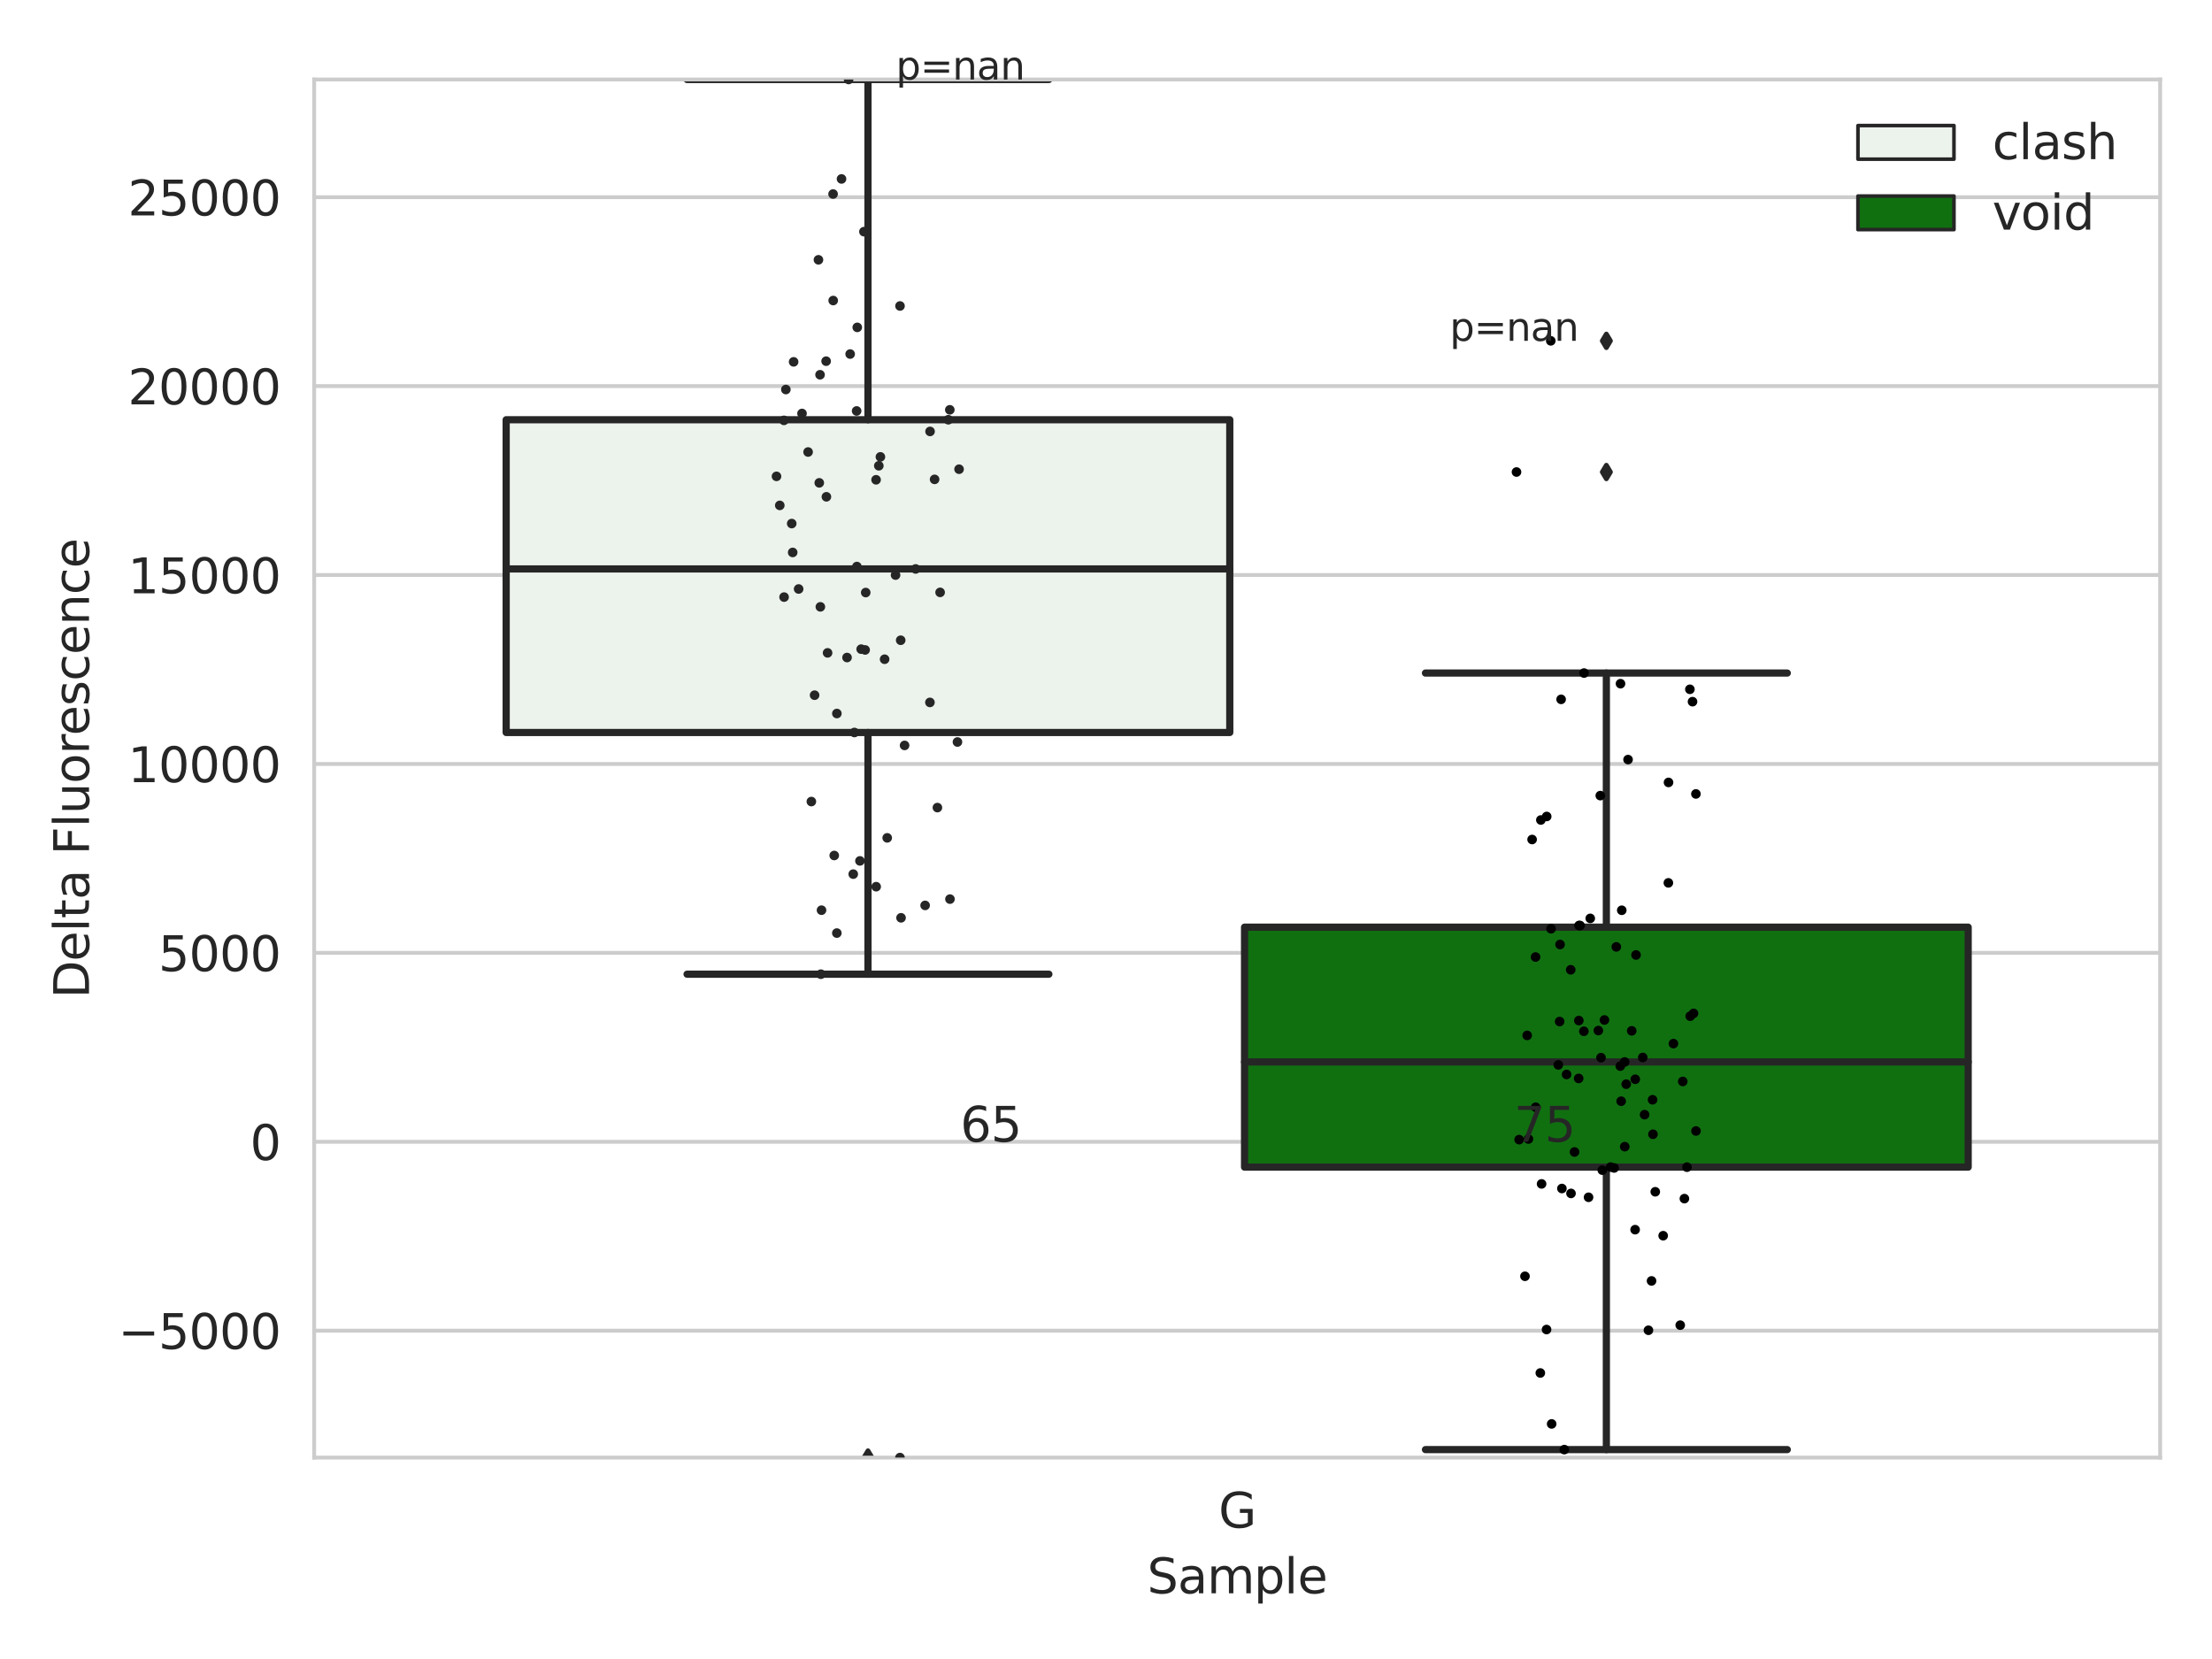 <?xml version="1.0" encoding="utf-8" standalone="no"?>
<!DOCTYPE svg PUBLIC "-//W3C//DTD SVG 1.1//EN"
  "http://www.w3.org/Graphics/SVG/1.1/DTD/svg11.dtd">
<svg xmlns:xlink="http://www.w3.org/1999/xlink" width="460.8pt" height="345.6pt" viewBox="0 0 460.8 345.6" xmlns="http://www.w3.org/2000/svg" version="1.1">
 <defs>
  <style type="text/css">*{stroke-linejoin: round; stroke-linecap: butt}</style>
 </defs>
 <g id="figure_1">
  <g id="patch_1">
   <path d="M 0 345.6 
L 460.8 345.6 
L 460.8 0 
L 0 0 
z
" style="fill: #ffffff"/>
  </g>
  <g id="axes_1">
   <g id="patch_2">
    <path d="M 65.45 303.64 
L 450 303.64 
L 450 16.56 
L 65.45 16.56 
z
" style="fill: #ffffff"/>
   </g>
   <g id="matplotlib.axis_1">
    <g id="xtick_1">
     <g id="text_1">
      <!-- G -->
      <g style="fill: #262626" transform="translate(253.851 318.238)scale(0.1 -0.1)">
       <defs>
        <path id="DejaVuSans-47" d="M 3809 666 
L 3809 1919 
L 2778 1919 
L 2778 2438 
L 4434 2438 
L 4434 434 
Q 4069 175 3628 42 
Q 3188 -91 2688 -91 
Q 1594 -91 976 548 
Q 359 1188 359 2328 
Q 359 3472 976 4111 
Q 1594 4750 2688 4750 
Q 3144 4750 3555 4637 
Q 3966 4525 4313 4306 
L 4313 3634 
Q 3963 3931 3569 4081 
Q 3175 4231 2741 4231 
Q 1884 4231 1454 3753 
Q 1025 3275 1025 2328 
Q 1025 1384 1454 906 
Q 1884 428 2741 428 
Q 3075 428 3337 486 
Q 3600 544 3809 666 
z
" transform="scale(0.016)"/>
       </defs>
       <use xlink:href="#DejaVuSans-47"/>
      </g>
     </g>
    </g>
    <g id="text_2">
     <!-- Sample -->
     <g style="fill: #262626" transform="translate(238.977 331.917)scale(0.1 -0.1)">
      <defs>
       <path id="DejaVuSans-53" d="M 3425 4513 
L 3425 3897 
Q 3066 4069 2747 4153 
Q 2428 4238 2131 4238 
Q 1616 4238 1336 4038 
Q 1056 3838 1056 3469 
Q 1056 3159 1242 3001 
Q 1428 2844 1947 2747 
L 2328 2669 
Q 3034 2534 3370 2195 
Q 3706 1856 3706 1288 
Q 3706 609 3251 259 
Q 2797 -91 1919 -91 
Q 1588 -91 1214 -16 
Q 841 59 441 206 
L 441 856 
Q 825 641 1194 531 
Q 1563 422 1919 422 
Q 2459 422 2753 634 
Q 3047 847 3047 1241 
Q 3047 1584 2836 1778 
Q 2625 1972 2144 2069 
L 1759 2144 
Q 1053 2284 737 2584 
Q 422 2884 422 3419 
Q 422 4038 858 4394 
Q 1294 4750 2059 4750 
Q 2388 4750 2728 4690 
Q 3069 4631 3425 4513 
z
" transform="scale(0.016)"/>
       <path id="DejaVuSans-61" d="M 2194 1759 
Q 1497 1759 1228 1600 
Q 959 1441 959 1056 
Q 959 750 1161 570 
Q 1363 391 1709 391 
Q 2188 391 2477 730 
Q 2766 1069 2766 1631 
L 2766 1759 
L 2194 1759 
z
M 3341 1997 
L 3341 0 
L 2766 0 
L 2766 531 
Q 2569 213 2275 61 
Q 1981 -91 1556 -91 
Q 1019 -91 701 211 
Q 384 513 384 1019 
Q 384 1609 779 1909 
Q 1175 2209 1959 2209 
L 2766 2209 
L 2766 2266 
Q 2766 2663 2505 2880 
Q 2244 3097 1772 3097 
Q 1472 3097 1187 3025 
Q 903 2953 641 2809 
L 641 3341 
Q 956 3463 1253 3523 
Q 1550 3584 1831 3584 
Q 2591 3584 2966 3190 
Q 3341 2797 3341 1997 
z
" transform="scale(0.016)"/>
       <path id="DejaVuSans-6d" d="M 3328 2828 
Q 3544 3216 3844 3400 
Q 4144 3584 4550 3584 
Q 5097 3584 5394 3201 
Q 5691 2819 5691 2113 
L 5691 0 
L 5113 0 
L 5113 2094 
Q 5113 2597 4934 2840 
Q 4756 3084 4391 3084 
Q 3944 3084 3684 2787 
Q 3425 2491 3425 1978 
L 3425 0 
L 2847 0 
L 2847 2094 
Q 2847 2600 2669 2842 
Q 2491 3084 2119 3084 
Q 1678 3084 1418 2786 
Q 1159 2488 1159 1978 
L 1159 0 
L 581 0 
L 581 3500 
L 1159 3500 
L 1159 2956 
Q 1356 3278 1631 3431 
Q 1906 3584 2284 3584 
Q 2666 3584 2933 3390 
Q 3200 3197 3328 2828 
z
" transform="scale(0.016)"/>
       <path id="DejaVuSans-70" d="M 1159 525 
L 1159 -1331 
L 581 -1331 
L 581 3500 
L 1159 3500 
L 1159 2969 
Q 1341 3281 1617 3432 
Q 1894 3584 2278 3584 
Q 2916 3584 3314 3078 
Q 3713 2572 3713 1747 
Q 3713 922 3314 415 
Q 2916 -91 2278 -91 
Q 1894 -91 1617 61 
Q 1341 213 1159 525 
z
M 3116 1747 
Q 3116 2381 2855 2742 
Q 2594 3103 2138 3103 
Q 1681 3103 1420 2742 
Q 1159 2381 1159 1747 
Q 1159 1113 1420 752 
Q 1681 391 2138 391 
Q 2594 391 2855 752 
Q 3116 1113 3116 1747 
z
" transform="scale(0.016)"/>
       <path id="DejaVuSans-6c" d="M 603 4863 
L 1178 4863 
L 1178 0 
L 603 0 
L 603 4863 
z
" transform="scale(0.016)"/>
       <path id="DejaVuSans-65" d="M 3597 1894 
L 3597 1613 
L 953 1613 
Q 991 1019 1311 708 
Q 1631 397 2203 397 
Q 2534 397 2845 478 
Q 3156 559 3463 722 
L 3463 178 
Q 3153 47 2828 -22 
Q 2503 -91 2169 -91 
Q 1331 -91 842 396 
Q 353 884 353 1716 
Q 353 2575 817 3079 
Q 1281 3584 2069 3584 
Q 2775 3584 3186 3129 
Q 3597 2675 3597 1894 
z
M 3022 2063 
Q 3016 2534 2758 2815 
Q 2500 3097 2075 3097 
Q 1594 3097 1305 2825 
Q 1016 2553 972 2059 
L 3022 2063 
z
" transform="scale(0.016)"/>
      </defs>
      <use xlink:href="#DejaVuSans-53"/>
      <use xlink:href="#DejaVuSans-61" x="63.477"/>
      <use xlink:href="#DejaVuSans-6d" x="124.756"/>
      <use xlink:href="#DejaVuSans-70" x="222.168"/>
      <use xlink:href="#DejaVuSans-6c" x="285.645"/>
      <use xlink:href="#DejaVuSans-65" x="313.428"/>
     </g>
    </g>
   </g>
   <g id="matplotlib.axis_2">
    <g id="ytick_1">
     <g id="line2d_1">
      <path d="M 65.45 277.205 
L 450 277.205 
" clip-path="url(#pe66b27667b)" style="fill: none; stroke: #cccccc; stroke-width: 0.8; stroke-linecap: round"/>
     </g>
     <g id="text_3">
      <!-- −5000 -->
      <g style="fill: #262626" transform="translate(24.62 281.004)scale(0.1 -0.1)">
       <defs>
        <path id="DejaVuSans-2212" d="M 678 2272 
L 4684 2272 
L 4684 1741 
L 678 1741 
L 678 2272 
z
" transform="scale(0.016)"/>
        <path id="DejaVuSans-35" d="M 691 4666 
L 3169 4666 
L 3169 4134 
L 1269 4134 
L 1269 2991 
Q 1406 3038 1543 3061 
Q 1681 3084 1819 3084 
Q 2600 3084 3056 2656 
Q 3513 2228 3513 1497 
Q 3513 744 3044 326 
Q 2575 -91 1722 -91 
Q 1428 -91 1123 -41 
Q 819 9 494 109 
L 494 744 
Q 775 591 1075 516 
Q 1375 441 1709 441 
Q 2250 441 2565 725 
Q 2881 1009 2881 1497 
Q 2881 1984 2565 2268 
Q 2250 2553 1709 2553 
Q 1456 2553 1204 2497 
Q 953 2441 691 2322 
L 691 4666 
z
" transform="scale(0.016)"/>
        <path id="DejaVuSans-30" d="M 2034 4250 
Q 1547 4250 1301 3770 
Q 1056 3291 1056 2328 
Q 1056 1369 1301 889 
Q 1547 409 2034 409 
Q 2525 409 2770 889 
Q 3016 1369 3016 2328 
Q 3016 3291 2770 3770 
Q 2525 4250 2034 4250 
z
M 2034 4750 
Q 2819 4750 3233 4129 
Q 3647 3509 3647 2328 
Q 3647 1150 3233 529 
Q 2819 -91 2034 -91 
Q 1250 -91 836 529 
Q 422 1150 422 2328 
Q 422 3509 836 4129 
Q 1250 4750 2034 4750 
z
" transform="scale(0.016)"/>
       </defs>
       <use xlink:href="#DejaVuSans-2212"/>
       <use xlink:href="#DejaVuSans-35" x="83.789"/>
       <use xlink:href="#DejaVuSans-30" x="147.412"/>
       <use xlink:href="#DejaVuSans-30" x="211.035"/>
       <use xlink:href="#DejaVuSans-30" x="274.658"/>
      </g>
     </g>
    </g>
    <g id="ytick_2">
     <g id="line2d_2">
      <path d="M 65.45 237.851 
L 450 237.851 
" clip-path="url(#pe66b27667b)" style="fill: none; stroke: #cccccc; stroke-width: 0.8; stroke-linecap: round"/>
     </g>
     <g id="text_4">
      <!-- 0 -->
      <g style="fill: #262626" transform="translate(52.087 241.65)scale(0.1 -0.1)">
       <use xlink:href="#DejaVuSans-30"/>
      </g>
     </g>
    </g>
    <g id="ytick_3">
     <g id="line2d_3">
      <path d="M 65.45 198.497 
L 450 198.497 
" clip-path="url(#pe66b27667b)" style="fill: none; stroke: #cccccc; stroke-width: 0.8; stroke-linecap: round"/>
     </g>
     <g id="text_5">
      <!-- 5000 -->
      <g style="fill: #262626" transform="translate(33 202.296)scale(0.1 -0.1)">
       <use xlink:href="#DejaVuSans-35"/>
       <use xlink:href="#DejaVuSans-30" x="63.623"/>
       <use xlink:href="#DejaVuSans-30" x="127.246"/>
       <use xlink:href="#DejaVuSans-30" x="190.869"/>
      </g>
     </g>
    </g>
    <g id="ytick_4">
     <g id="line2d_4">
      <path d="M 65.45 159.143 
L 450 159.143 
" clip-path="url(#pe66b27667b)" style="fill: none; stroke: #cccccc; stroke-width: 0.8; stroke-linecap: round"/>
     </g>
     <g id="text_6">
      <!-- 10000 -->
      <g style="fill: #262626" transform="translate(26.637 162.943)scale(0.1 -0.1)">
       <defs>
        <path id="DejaVuSans-31" d="M 794 531 
L 1825 531 
L 1825 4091 
L 703 3866 
L 703 4441 
L 1819 4666 
L 2450 4666 
L 2450 531 
L 3481 531 
L 3481 0 
L 794 0 
L 794 531 
z
" transform="scale(0.016)"/>
       </defs>
       <use xlink:href="#DejaVuSans-31"/>
       <use xlink:href="#DejaVuSans-30" x="63.623"/>
       <use xlink:href="#DejaVuSans-30" x="127.246"/>
       <use xlink:href="#DejaVuSans-30" x="190.869"/>
       <use xlink:href="#DejaVuSans-30" x="254.492"/>
      </g>
     </g>
    </g>
    <g id="ytick_5">
     <g id="line2d_5">
      <path d="M 65.45 119.79 
L 450 119.79 
" clip-path="url(#pe66b27667b)" style="fill: none; stroke: #cccccc; stroke-width: 0.8; stroke-linecap: round"/>
     </g>
     <g id="text_7">
      <!-- 15000 -->
      <g style="fill: #262626" transform="translate(26.637 123.589)scale(0.1 -0.1)">
       <use xlink:href="#DejaVuSans-31"/>
       <use xlink:href="#DejaVuSans-35" x="63.623"/>
       <use xlink:href="#DejaVuSans-30" x="127.246"/>
       <use xlink:href="#DejaVuSans-30" x="190.869"/>
       <use xlink:href="#DejaVuSans-30" x="254.492"/>
      </g>
     </g>
    </g>
    <g id="ytick_6">
     <g id="line2d_6">
      <path d="M 65.45 80.436 
L 450 80.436 
" clip-path="url(#pe66b27667b)" style="fill: none; stroke: #cccccc; stroke-width: 0.8; stroke-linecap: round"/>
     </g>
     <g id="text_8">
      <!-- 20000 -->
      <g style="fill: #262626" transform="translate(26.637 84.235)scale(0.1 -0.1)">
       <defs>
        <path id="DejaVuSans-32" d="M 1228 531 
L 3431 531 
L 3431 0 
L 469 0 
L 469 531 
Q 828 903 1448 1529 
Q 2069 2156 2228 2338 
Q 2531 2678 2651 2914 
Q 2772 3150 2772 3378 
Q 2772 3750 2511 3984 
Q 2250 4219 1831 4219 
Q 1534 4219 1204 4116 
Q 875 4013 500 3803 
L 500 4441 
Q 881 4594 1212 4672 
Q 1544 4750 1819 4750 
Q 2544 4750 2975 4387 
Q 3406 4025 3406 3419 
Q 3406 3131 3298 2873 
Q 3191 2616 2906 2266 
Q 2828 2175 2409 1742 
Q 1991 1309 1228 531 
z
" transform="scale(0.016)"/>
       </defs>
       <use xlink:href="#DejaVuSans-32"/>
       <use xlink:href="#DejaVuSans-30" x="63.623"/>
       <use xlink:href="#DejaVuSans-30" x="127.246"/>
       <use xlink:href="#DejaVuSans-30" x="190.869"/>
       <use xlink:href="#DejaVuSans-30" x="254.492"/>
      </g>
     </g>
    </g>
    <g id="ytick_7">
     <g id="line2d_7">
      <path d="M 65.45 41.082 
L 450 41.082 
" clip-path="url(#pe66b27667b)" style="fill: none; stroke: #cccccc; stroke-width: 0.8; stroke-linecap: round"/>
     </g>
     <g id="text_9">
      <!-- 25000 -->
      <g style="fill: #262626" transform="translate(26.637 44.881)scale(0.1 -0.1)">
       <use xlink:href="#DejaVuSans-32"/>
       <use xlink:href="#DejaVuSans-35" x="63.623"/>
       <use xlink:href="#DejaVuSans-30" x="127.246"/>
       <use xlink:href="#DejaVuSans-30" x="190.869"/>
       <use xlink:href="#DejaVuSans-30" x="254.492"/>
      </g>
     </g>
    </g>
    <g id="text_10">
     <!-- Delta Fluorescence -->
     <g style="fill: #262626" transform="translate(18.541 207.967)rotate(-90)scale(0.1 -0.1)">
      <defs>
       <path id="DejaVuSans-44" d="M 1259 4147 
L 1259 519 
L 2022 519 
Q 2988 519 3436 956 
Q 3884 1394 3884 2338 
Q 3884 3275 3436 3711 
Q 2988 4147 2022 4147 
L 1259 4147 
z
M 628 4666 
L 1925 4666 
Q 3281 4666 3915 4102 
Q 4550 3538 4550 2338 
Q 4550 1131 3912 565 
Q 3275 0 1925 0 
L 628 0 
L 628 4666 
z
" transform="scale(0.016)"/>
       <path id="DejaVuSans-74" d="M 1172 4494 
L 1172 3500 
L 2356 3500 
L 2356 3053 
L 1172 3053 
L 1172 1153 
Q 1172 725 1289 603 
Q 1406 481 1766 481 
L 2356 481 
L 2356 0 
L 1766 0 
Q 1100 0 847 248 
Q 594 497 594 1153 
L 594 3053 
L 172 3053 
L 172 3500 
L 594 3500 
L 594 4494 
L 1172 4494 
z
" transform="scale(0.016)"/>
       <path id="DejaVuSans-20" transform="scale(0.016)"/>
       <path id="DejaVuSans-46" d="M 628 4666 
L 3309 4666 
L 3309 4134 
L 1259 4134 
L 1259 2759 
L 3109 2759 
L 3109 2228 
L 1259 2228 
L 1259 0 
L 628 0 
L 628 4666 
z
" transform="scale(0.016)"/>
       <path id="DejaVuSans-75" d="M 544 1381 
L 544 3500 
L 1119 3500 
L 1119 1403 
Q 1119 906 1312 657 
Q 1506 409 1894 409 
Q 2359 409 2629 706 
Q 2900 1003 2900 1516 
L 2900 3500 
L 3475 3500 
L 3475 0 
L 2900 0 
L 2900 538 
Q 2691 219 2414 64 
Q 2138 -91 1772 -91 
Q 1169 -91 856 284 
Q 544 659 544 1381 
z
M 1991 3584 
L 1991 3584 
z
" transform="scale(0.016)"/>
       <path id="DejaVuSans-6f" d="M 1959 3097 
Q 1497 3097 1228 2736 
Q 959 2375 959 1747 
Q 959 1119 1226 758 
Q 1494 397 1959 397 
Q 2419 397 2687 759 
Q 2956 1122 2956 1747 
Q 2956 2369 2687 2733 
Q 2419 3097 1959 3097 
z
M 1959 3584 
Q 2709 3584 3137 3096 
Q 3566 2609 3566 1747 
Q 3566 888 3137 398 
Q 2709 -91 1959 -91 
Q 1206 -91 779 398 
Q 353 888 353 1747 
Q 353 2609 779 3096 
Q 1206 3584 1959 3584 
z
" transform="scale(0.016)"/>
       <path id="DejaVuSans-72" d="M 2631 2963 
Q 2534 3019 2420 3045 
Q 2306 3072 2169 3072 
Q 1681 3072 1420 2755 
Q 1159 2438 1159 1844 
L 1159 0 
L 581 0 
L 581 3500 
L 1159 3500 
L 1159 2956 
Q 1341 3275 1631 3429 
Q 1922 3584 2338 3584 
Q 2397 3584 2469 3576 
Q 2541 3569 2628 3553 
L 2631 2963 
z
" transform="scale(0.016)"/>
       <path id="DejaVuSans-73" d="M 2834 3397 
L 2834 2853 
Q 2591 2978 2328 3040 
Q 2066 3103 1784 3103 
Q 1356 3103 1142 2972 
Q 928 2841 928 2578 
Q 928 2378 1081 2264 
Q 1234 2150 1697 2047 
L 1894 2003 
Q 2506 1872 2764 1633 
Q 3022 1394 3022 966 
Q 3022 478 2636 193 
Q 2250 -91 1575 -91 
Q 1294 -91 989 -36 
Q 684 19 347 128 
L 347 722 
Q 666 556 975 473 
Q 1284 391 1588 391 
Q 1994 391 2212 530 
Q 2431 669 2431 922 
Q 2431 1156 2273 1281 
Q 2116 1406 1581 1522 
L 1381 1569 
Q 847 1681 609 1914 
Q 372 2147 372 2553 
Q 372 3047 722 3315 
Q 1072 3584 1716 3584 
Q 2034 3584 2315 3537 
Q 2597 3491 2834 3397 
z
" transform="scale(0.016)"/>
       <path id="DejaVuSans-63" d="M 3122 3366 
L 3122 2828 
Q 2878 2963 2633 3030 
Q 2388 3097 2138 3097 
Q 1578 3097 1268 2742 
Q 959 2388 959 1747 
Q 959 1106 1268 751 
Q 1578 397 2138 397 
Q 2388 397 2633 464 
Q 2878 531 3122 666 
L 3122 134 
Q 2881 22 2623 -34 
Q 2366 -91 2075 -91 
Q 1284 -91 818 406 
Q 353 903 353 1747 
Q 353 2603 823 3093 
Q 1294 3584 2113 3584 
Q 2378 3584 2631 3529 
Q 2884 3475 3122 3366 
z
" transform="scale(0.016)"/>
       <path id="DejaVuSans-6e" d="M 3513 2113 
L 3513 0 
L 2938 0 
L 2938 2094 
Q 2938 2591 2744 2837 
Q 2550 3084 2163 3084 
Q 1697 3084 1428 2787 
Q 1159 2491 1159 1978 
L 1159 0 
L 581 0 
L 581 3500 
L 1159 3500 
L 1159 2956 
Q 1366 3272 1645 3428 
Q 1925 3584 2291 3584 
Q 2894 3584 3203 3211 
Q 3513 2838 3513 2113 
z
" transform="scale(0.016)"/>
      </defs>
      <use xlink:href="#DejaVuSans-44"/>
      <use xlink:href="#DejaVuSans-65" x="77.002"/>
      <use xlink:href="#DejaVuSans-6c" x="138.525"/>
      <use xlink:href="#DejaVuSans-74" x="166.309"/>
      <use xlink:href="#DejaVuSans-61" x="205.518"/>
      <use xlink:href="#DejaVuSans-20" x="266.797"/>
      <use xlink:href="#DejaVuSans-46" x="298.584"/>
      <use xlink:href="#DejaVuSans-6c" x="356.104"/>
      <use xlink:href="#DejaVuSans-75" x="383.887"/>
      <use xlink:href="#DejaVuSans-6f" x="447.266"/>
      <use xlink:href="#DejaVuSans-72" x="508.447"/>
      <use xlink:href="#DejaVuSans-65" x="547.311"/>
      <use xlink:href="#DejaVuSans-73" x="608.834"/>
      <use xlink:href="#DejaVuSans-63" x="660.934"/>
      <use xlink:href="#DejaVuSans-65" x="715.914"/>
      <use xlink:href="#DejaVuSans-6e" x="777.438"/>
      <use xlink:href="#DejaVuSans-63" x="840.816"/>
      <use xlink:href="#DejaVuSans-65" x="895.797"/>
     </g>
    </g>
   </g>
   <g id="patch_3">
    <path d="M 105.443 152.592 
L 256.187 152.592 
L 256.187 87.44 
L 105.443 87.44 
L 105.443 152.592 
z
" clip-path="url(#pe66b27667b)" style="fill: #ecf2ec; stroke: #262626; stroke-width: 1.5; stroke-linejoin: miter"/>
   </g>
   <g id="patch_4">
    <path d="M 259.263 243.134 
L 410.007 243.134 
L 410.007 193.142 
L 259.263 193.142 
L 259.263 243.134 
z
" clip-path="url(#pe66b27667b)" style="fill: #107010; stroke: #262626; stroke-width: 1.5; stroke-linejoin: miter"/>
   </g>
   <g id="patch_5">
    <path d="M 257.725 237.851 
L 257.725 237.851 
L 257.725 237.851 
L 257.725 237.851 
z
" clip-path="url(#pe66b27667b)" style="fill: #ecf2ec; stroke: #262626; stroke-width: 0.75; stroke-linejoin: miter"/>
   </g>
   <g id="patch_6">
    <path d="M 257.725 237.851 
L 257.725 237.851 
L 257.725 237.851 
L 257.725 237.851 
z
" clip-path="url(#pe66b27667b)" style="fill: #107010; stroke: #262626; stroke-width: 0.75; stroke-linejoin: miter"/>
   </g>
   <g id="PathCollection_1"/>
   <g id="PathCollection_2"/>
   <g id="line2d_8">
    <path d="M 180.815 152.592 
L 180.815 202.942 
" clip-path="url(#pe66b27667b)" style="fill: none; stroke: #262626; stroke-width: 1.5; stroke-linecap: round"/>
   </g>
   <g id="line2d_9">
    <path d="M 180.815 87.44 
L 180.815 16.56 
" clip-path="url(#pe66b27667b)" style="fill: none; stroke: #262626; stroke-width: 1.5; stroke-linecap: round"/>
   </g>
   <g id="line2d_10">
    <path d="M 143.129 202.942 
L 218.501 202.942 
" clip-path="url(#pe66b27667b)" style="fill: none; stroke: #262626; stroke-width: 1.5; stroke-linecap: round"/>
   </g>
   <g id="line2d_11">
    <path d="M 143.129 16.56 
L 218.501 16.56 
" clip-path="url(#pe66b27667b)" style="fill: none; stroke: #262626; stroke-width: 1.5; stroke-linecap: round"/>
   </g>
   <g id="line2d_12">
    <defs>
     <path id="m1c17fae593" d="M -0 1.414 
L 0.849 0 
L 0 -1.414 
L -0.849 -0 
z
" style="stroke: #262626; stroke-linejoin: miter"/>
    </defs>
    <g clip-path="url(#pe66b27667b)">
     <use xlink:href="#m1c17fae593" x="180.815" y="303.64" style="fill: #262626; stroke: #262626; stroke-linejoin: miter"/>
    </g>
   </g>
   <g id="line2d_13">
    <path d="M 334.635 243.134 
L 334.635 301.979 
" clip-path="url(#pe66b27667b)" style="fill: none; stroke: #262626; stroke-width: 1.5; stroke-linecap: round"/>
   </g>
   <g id="line2d_14">
    <path d="M 334.635 193.142 
L 334.635 140.21 
" clip-path="url(#pe66b27667b)" style="fill: none; stroke: #262626; stroke-width: 1.5; stroke-linecap: round"/>
   </g>
   <g id="line2d_15">
    <path d="M 296.949 301.979 
L 372.321 301.979 
" clip-path="url(#pe66b27667b)" style="fill: none; stroke: #262626; stroke-width: 1.5; stroke-linecap: round"/>
   </g>
   <g id="line2d_16">
    <path d="M 296.949 140.21 
L 372.321 140.21 
" clip-path="url(#pe66b27667b)" style="fill: none; stroke: #262626; stroke-width: 1.5; stroke-linecap: round"/>
   </g>
   <g id="line2d_17">
    <g clip-path="url(#pe66b27667b)">
     <use xlink:href="#m1c17fae593" x="334.635" y="71.004" style="fill: #262626; stroke: #262626; stroke-linejoin: miter"/>
     <use xlink:href="#m1c17fae593" x="334.635" y="98.33" style="fill: #262626; stroke: #262626; stroke-linejoin: miter"/>
    </g>
   </g>
   <g id="line2d_18">
    <path d="M 105.443 118.521 
L 256.187 118.521 
" clip-path="url(#pe66b27667b)" style="fill: none; stroke: #262626; stroke-width: 1.5; stroke-linecap: round"/>
   </g>
   <g id="line2d_19">
    <path d="M 259.263 221.226 
L 410.007 221.226 
" clip-path="url(#pe66b27667b)" style="fill: none; stroke: #262626; stroke-width: 1.5; stroke-linecap: round"/>
   </g>
   <g id="patch_7">
    <path d="M 65.45 303.64 
L 65.45 16.56 
" style="fill: none; stroke: #cccccc; stroke-width: 0.8; stroke-linejoin: miter; stroke-linecap: square"/>
   </g>
   <g id="patch_8">
    <path d="M 450 303.64 
L 450 16.56 
" style="fill: none; stroke: #cccccc; stroke-width: 0.8; stroke-linejoin: miter; stroke-linecap: square"/>
   </g>
   <g id="patch_9">
    <path d="M 65.45 303.64 
L 450 303.64 
" style="fill: none; stroke: #cccccc; stroke-width: 0.8; stroke-linejoin: miter; stroke-linecap: square"/>
   </g>
   <g id="patch_10">
    <path d="M 65.45 16.56 
L 450 16.56 
" style="fill: none; stroke: #cccccc; stroke-width: 0.8; stroke-linejoin: miter; stroke-linecap: square"/>
   </g>
   <g id="PathCollection_3">
    <defs>
     <path id="C0_0_de9175cb74" d="M 0 1 
C 0.265 1 0.52 0.895 0.707 0.707 
C 0.895 0.52 1 0.265 1 -0 
C 1 -0.265 0.895 -0.52 0.707 -0.707 
C 0.52 -0.895 0.265 -1 0 -1 
C -0.265 -1 -0.52 -0.895 -0.707 -0.707 
C -0.895 -0.52 -1 -0.265 -1 0 
C -1 0.265 -0.895 0.52 -0.707 0.707 
C -0.52 0.895 -0.265 1 0 1 
z
"/>
    </defs>
    <g clip-path="url(#pe66b27667b)">
     <use xlink:href="#C0_0_de9175cb74" x="186.561" y="119.801" style="fill: #262626"/>
    </g>
    <g clip-path="url(#pe66b27667b)">
     <use xlink:href="#C0_0_de9175cb74" x="170.669" y="100.585" style="fill: #262626"/>
    </g>
    <g clip-path="url(#pe66b27667b)">
     <use xlink:href="#C0_0_de9175cb74" x="187.488" y="63.741" style="fill: #262626"/>
    </g>
    <g clip-path="url(#pe66b27667b)">
     <use xlink:href="#C0_0_de9175cb74" x="199.791" y="97.744" style="fill: #262626"/>
    </g>
    <g clip-path="url(#pe66b27667b)">
     <use xlink:href="#C0_0_de9175cb74" x="164.93" y="109.067" style="fill: #262626"/>
    </g>
    <g clip-path="url(#pe66b27667b)">
     <use xlink:href="#C0_0_de9175cb74" x="197.895" y="187.301" style="fill: #262626"/>
    </g>
    <g clip-path="url(#pe66b27667b)">
     <use xlink:href="#C0_0_de9175cb74" x="177.748" y="182.096" style="fill: #262626"/>
    </g>
    <g clip-path="url(#pe66b27667b)">
     <use xlink:href="#C0_0_de9175cb74" x="183.074" y="97.029" style="fill: #262626"/>
    </g>
    <g clip-path="url(#pe66b27667b)">
     <use xlink:href="#C0_0_de9175cb74" x="179.143" y="179.34" style="fill: #262626"/>
    </g>
    <g clip-path="url(#pe66b27667b)">
     <use xlink:href="#C0_0_de9175cb74" x="179.397" y="135.228" style="fill: #262626"/>
    </g>
    <g clip-path="url(#pe66b27667b)">
     <use xlink:href="#C0_0_de9175cb74" x="172.4" y="136.005" style="fill: #262626"/>
    </g>
    <g clip-path="url(#pe66b27667b)">
     <use xlink:href="#C0_0_de9175cb74" x="174.335" y="148.638" style="fill: #262626"/>
    </g>
    <g clip-path="url(#pe66b27667b)">
     <use xlink:href="#C0_0_de9175cb74" x="171.006" y="202.942" style="fill: #262626"/>
    </g>
    <g clip-path="url(#pe66b27667b)">
     <use xlink:href="#C0_0_de9175cb74" x="182.502" y="99.948" style="fill: #262626"/>
    </g>
    <g clip-path="url(#pe66b27667b)">
     <use xlink:href="#C0_0_de9175cb74" x="175.303" y="37.275" style="fill: #262626"/>
    </g>
    <g clip-path="url(#pe66b27667b)">
     <use xlink:href="#C0_0_de9175cb74" x="178.505" y="118.021" style="fill: #262626"/>
    </g>
    <g clip-path="url(#pe66b27667b)">
     <use xlink:href="#C0_0_de9175cb74" x="172.155" y="103.493" style="fill: #262626"/>
    </g>
    <g clip-path="url(#pe66b27667b)">
     <use xlink:href="#C0_0_de9175cb74" x="180.223" y="135.393" style="fill: #262626"/>
    </g>
    <g clip-path="url(#pe66b27667b)">
     <use xlink:href="#C0_0_de9175cb74" x="166.37" y="122.696" style="fill: #262626"/>
    </g>
    <g clip-path="url(#pe66b27667b)">
     <use xlink:href="#C0_0_de9175cb74" x="167.075" y="86.136" style="fill: #262626"/>
    </g>
    <g clip-path="url(#pe66b27667b)">
     <use xlink:href="#C0_0_de9175cb74" x="165.132" y="115.084" style="fill: #262626"/>
    </g>
    <g clip-path="url(#pe66b27667b)">
     <use xlink:href="#C0_0_de9175cb74" x="178.584" y="68.197" style="fill: #262626"/>
    </g>
    <g clip-path="url(#pe66b27667b)">
     <use xlink:href="#C0_0_de9175cb74" x="169.694" y="144.821" style="fill: #262626"/>
    </g>
    <g clip-path="url(#pe66b27667b)">
     <use xlink:href="#C0_0_de9175cb74" x="176.454" y="136.974" style="fill: #262626"/>
    </g>
    <g clip-path="url(#pe66b27667b)">
     <use xlink:href="#C0_0_de9175cb74" x="174.328" y="194.377" style="fill: #262626"/>
    </g>
    <g clip-path="url(#pe66b27667b)">
     <use xlink:href="#C0_0_de9175cb74" x="170.831" y="78.068" style="fill: #262626"/>
    </g>
    <g clip-path="url(#pe66b27667b)">
     <use xlink:href="#C0_0_de9175cb74" x="172.098" y="75.239" style="fill: #262626"/>
    </g>
    <g clip-path="url(#pe66b27667b)">
     <use xlink:href="#C0_0_de9175cb74" x="173.545" y="40.418" style="fill: #262626"/>
    </g>
    <g clip-path="url(#pe66b27667b)">
     <use xlink:href="#C0_0_de9175cb74" x="190.75" y="118.521" style="fill: #262626"/>
    </g>
    <g clip-path="url(#pe66b27667b)">
     <use xlink:href="#C0_0_de9175cb74" x="163.71" y="81.145" style="fill: #262626"/>
    </g>
    <g clip-path="url(#pe66b27667b)">
     <use xlink:href="#C0_0_de9175cb74" x="176.781" y="16.56" style="fill: #262626"/>
    </g>
    <g clip-path="url(#pe66b27667b)">
     <use xlink:href="#C0_0_de9175cb74" x="179.975" y="48.258" style="fill: #262626"/>
    </g>
    <g clip-path="url(#pe66b27667b)">
     <use xlink:href="#C0_0_de9175cb74" x="187.631" y="133.374" style="fill: #262626"/>
    </g>
    <g clip-path="url(#pe66b27667b)">
     <use xlink:href="#C0_0_de9175cb74" x="180.346" y="123.44" style="fill: #262626"/>
    </g>
    <g clip-path="url(#pe66b27667b)">
     <use xlink:href="#C0_0_de9175cb74" x="195.844" y="123.402" style="fill: #262626"/>
    </g>
    <g clip-path="url(#pe66b27667b)">
     <use xlink:href="#C0_0_de9175cb74" x="162.443" y="105.282" style="fill: #262626"/>
    </g>
    <g clip-path="url(#pe66b27667b)">
     <use xlink:href="#C0_0_de9175cb74" x="177.989" y="152.592" style="fill: #262626"/>
    </g>
    <g clip-path="url(#pe66b27667b)">
     <use xlink:href="#C0_0_de9175cb74" x="195.279" y="168.238" style="fill: #262626"/>
    </g>
    <g clip-path="url(#pe66b27667b)">
     <use xlink:href="#C0_0_de9175cb74" x="187.478" y="303.64" style="fill: #262626"/>
    </g>
    <g clip-path="url(#pe66b27667b)">
     <use xlink:href="#C0_0_de9175cb74" x="192.72" y="188.61" style="fill: #262626"/>
    </g>
    <g clip-path="url(#pe66b27667b)">
     <use xlink:href="#C0_0_de9175cb74" x="199.456" y="154.571" style="fill: #262626"/>
    </g>
    <g clip-path="url(#pe66b27667b)">
     <use xlink:href="#C0_0_de9175cb74" x="188.441" y="155.283" style="fill: #262626"/>
    </g>
    <g clip-path="url(#pe66b27667b)">
     <use xlink:href="#C0_0_de9175cb74" x="171.136" y="189.61" style="fill: #262626"/>
    </g>
    <g clip-path="url(#pe66b27667b)">
     <use xlink:href="#C0_0_de9175cb74" x="169.022" y="166.978" style="fill: #262626"/>
    </g>
    <g clip-path="url(#pe66b27667b)">
     <use xlink:href="#C0_0_de9175cb74" x="184.822" y="174.541" style="fill: #262626"/>
    </g>
    <g clip-path="url(#pe66b27667b)">
     <use xlink:href="#C0_0_de9175cb74" x="187.702" y="191.197" style="fill: #262626"/>
    </g>
    <g clip-path="url(#pe66b27667b)">
     <use xlink:href="#C0_0_de9175cb74" x="183.406" y="95.176" style="fill: #262626"/>
    </g>
    <g clip-path="url(#pe66b27667b)">
     <use xlink:href="#C0_0_de9175cb74" x="194.694" y="99.861" style="fill: #262626"/>
    </g>
    <g clip-path="url(#pe66b27667b)">
     <use xlink:href="#C0_0_de9175cb74" x="184.281" y="137.33" style="fill: #262626"/>
    </g>
    <g clip-path="url(#pe66b27667b)">
     <use xlink:href="#C0_0_de9175cb74" x="173.788" y="178.214" style="fill: #262626"/>
    </g>
    <g clip-path="url(#pe66b27667b)">
     <use xlink:href="#C0_0_de9175cb74" x="163.339" y="124.385" style="fill: #262626"/>
    </g>
    <g clip-path="url(#pe66b27667b)">
     <use xlink:href="#C0_0_de9175cb74" x="193.721" y="146.324" style="fill: #262626"/>
    </g>
    <g clip-path="url(#pe66b27667b)">
     <use xlink:href="#C0_0_de9175cb74" x="161.759" y="99.233" style="fill: #262626"/>
    </g>
    <g clip-path="url(#pe66b27667b)">
     <use xlink:href="#C0_0_de9175cb74" x="170.897" y="126.417" style="fill: #262626"/>
    </g>
    <g clip-path="url(#pe66b27667b)">
     <use xlink:href="#C0_0_de9175cb74" x="178.451" y="85.61" style="fill: #262626"/>
    </g>
    <g clip-path="url(#pe66b27667b)">
     <use xlink:href="#C0_0_de9175cb74" x="197.863" y="85.37" style="fill: #262626"/>
    </g>
    <g clip-path="url(#pe66b27667b)">
     <use xlink:href="#C0_0_de9175cb74" x="177.103" y="73.755" style="fill: #262626"/>
    </g>
    <g clip-path="url(#pe66b27667b)">
     <use xlink:href="#C0_0_de9175cb74" x="163.311" y="87.569" style="fill: #262626"/>
    </g>
    <g clip-path="url(#pe66b27667b)">
     <use xlink:href="#C0_0_de9175cb74" x="165.326" y="75.38" style="fill: #262626"/>
    </g>
    <g clip-path="url(#pe66b27667b)">
     <use xlink:href="#C0_0_de9175cb74" x="173.571" y="62.608" style="fill: #262626"/>
    </g>
    <g clip-path="url(#pe66b27667b)">
     <use xlink:href="#C0_0_de9175cb74" x="197.549" y="87.44" style="fill: #262626"/>
    </g>
    <g clip-path="url(#pe66b27667b)">
     <use xlink:href="#C0_0_de9175cb74" x="168.341" y="94.161" style="fill: #262626"/>
    </g>
    <g clip-path="url(#pe66b27667b)">
     <use xlink:href="#C0_0_de9175cb74" x="170.498" y="54.123" style="fill: #262626"/>
    </g>
    <g clip-path="url(#pe66b27667b)">
     <use xlink:href="#C0_0_de9175cb74" x="193.747" y="89.874" style="fill: #262626"/>
    </g>
    <g clip-path="url(#pe66b27667b)">
     <use xlink:href="#C0_0_de9175cb74" x="182.522" y="184.713" style="fill: #262626"/>
    </g>
   </g>
   <g id="PathCollection_4">
    <defs>
     <path id="C1_0_e0f40682b0" d="M 0 1 
C 0.265 1 0.52 0.895 0.707 0.707 
C 0.895 0.52 1 0.265 1 -0 
C 1 -0.265 0.895 -0.52 0.707 -0.707 
C 0.52 -0.895 0.265 -1 0 -1 
C -0.265 -1 -0.52 -0.895 -0.707 -0.707 
C -0.895 -0.52 -1 -0.265 -1 0 
C -1 0.265 -0.895 0.52 -0.707 0.707 
C -0.52 0.895 -0.265 1 0 1 
z
"/>
    </defs>
    <g clip-path="url(#pe66b27667b)">
     <use xlink:href="#C1_0_e0f40682b0" x="333.524" y="220.33"/>
    </g>
    <g clip-path="url(#pe66b27667b)">
     <use xlink:href="#C1_0_e0f40682b0" x="344.047" y="266.838"/>
    </g>
    <g clip-path="url(#pe66b27667b)">
     <use xlink:href="#C1_0_e0f40682b0" x="337.581" y="142.427"/>
    </g>
    <g clip-path="url(#pe66b27667b)">
     <use xlink:href="#C1_0_e0f40682b0" x="322.176" y="276.965"/>
    </g>
    <g clip-path="url(#pe66b27667b)">
     <use xlink:href="#C1_0_e0f40682b0" x="319.885" y="199.365"/>
    </g>
    <g clip-path="url(#pe66b27667b)">
     <use xlink:href="#C1_0_e0f40682b0" x="352.034" y="143.594"/>
    </g>
    <g clip-path="url(#pe66b27667b)">
     <use xlink:href="#C1_0_e0f40682b0" x="325.874" y="301.979"/>
    </g>
    <g clip-path="url(#pe66b27667b)">
     <use xlink:href="#C1_0_e0f40682b0" x="352.795" y="211.109"/>
    </g>
    <g clip-path="url(#pe66b27667b)">
     <use xlink:href="#C1_0_e0f40682b0" x="323.237" y="296.63"/>
    </g>
    <g clip-path="url(#pe66b27667b)">
     <use xlink:href="#C1_0_e0f40682b0" x="337.72" y="229.403"/>
    </g>
    <g clip-path="url(#pe66b27667b)">
     <use xlink:href="#C1_0_e0f40682b0" x="324.987" y="196.759"/>
    </g>
    <g clip-path="url(#pe66b27667b)">
     <use xlink:href="#C1_0_e0f40682b0" x="329.95" y="214.832"/>
    </g>
    <g clip-path="url(#pe66b27667b)">
     <use xlink:href="#C1_0_e0f40682b0" x="339.154" y="158.237"/>
    </g>
    <g clip-path="url(#pe66b27667b)">
     <use xlink:href="#C1_0_e0f40682b0" x="340.818" y="198.937"/>
    </g>
    <g clip-path="url(#pe66b27667b)">
     <use xlink:href="#C1_0_e0f40682b0" x="353.305" y="235.607"/>
    </g>
    <g clip-path="url(#pe66b27667b)">
     <use xlink:href="#C1_0_e0f40682b0" x="324.622" y="221.836"/>
    </g>
    <g clip-path="url(#pe66b27667b)">
     <use xlink:href="#C1_0_e0f40682b0" x="317.682" y="265.871"/>
    </g>
    <g clip-path="url(#pe66b27667b)">
     <use xlink:href="#C1_0_e0f40682b0" x="329.988" y="140.21"/>
    </g>
    <g clip-path="url(#pe66b27667b)">
     <use xlink:href="#C1_0_e0f40682b0" x="344.346" y="236.283"/>
    </g>
    <g clip-path="url(#pe66b27667b)">
     <use xlink:href="#C1_0_e0f40682b0" x="323.058" y="71.004"/>
    </g>
    <g clip-path="url(#pe66b27667b)">
     <use xlink:href="#C1_0_e0f40682b0" x="333.371" y="165.74"/>
    </g>
    <g clip-path="url(#pe66b27667b)">
     <use xlink:href="#C1_0_e0f40682b0" x="326.353" y="223.828"/>
    </g>
    <g clip-path="url(#pe66b27667b)">
     <use xlink:href="#C1_0_e0f40682b0" x="319.167" y="174.885"/>
    </g>
    <g clip-path="url(#pe66b27667b)">
     <use xlink:href="#C1_0_e0f40682b0" x="330.923" y="249.416"/>
    </g>
    <g clip-path="url(#pe66b27667b)">
     <use xlink:href="#C1_0_e0f40682b0" x="342.596" y="232.203"/>
    </g>
    <g clip-path="url(#pe66b27667b)">
     <use xlink:href="#C1_0_e0f40682b0" x="320.878" y="286.017"/>
    </g>
    <g clip-path="url(#pe66b27667b)">
     <use xlink:href="#C1_0_e0f40682b0" x="343.402" y="277.118"/>
    </g>
    <g clip-path="url(#pe66b27667b)">
     <use xlink:href="#C1_0_e0f40682b0" x="320.989" y="170.819"/>
    </g>
    <g clip-path="url(#pe66b27667b)">
     <use xlink:href="#C1_0_e0f40682b0" x="344.262" y="229.102"/>
    </g>
    <g clip-path="url(#pe66b27667b)">
     <use xlink:href="#C1_0_e0f40682b0" x="318.397" y="237.275"/>
    </g>
    <g clip-path="url(#pe66b27667b)">
     <use xlink:href="#C1_0_e0f40682b0" x="315.915" y="98.33"/>
    </g>
    <g clip-path="url(#pe66b27667b)">
     <use xlink:href="#C1_0_e0f40682b0" x="342.215" y="220.293"/>
    </g>
    <g clip-path="url(#pe66b27667b)">
     <use xlink:href="#C1_0_e0f40682b0" x="344.821" y="248.268"/>
    </g>
    <g clip-path="url(#pe66b27667b)">
     <use xlink:href="#C1_0_e0f40682b0" x="340.625" y="256.162"/>
    </g>
    <g clip-path="url(#pe66b27667b)">
     <use xlink:href="#C1_0_e0f40682b0" x="352.585" y="146.17"/>
    </g>
    <g clip-path="url(#pe66b27667b)">
     <use xlink:href="#C1_0_e0f40682b0" x="323.119" y="193.476"/>
    </g>
    <g clip-path="url(#pe66b27667b)">
     <use xlink:href="#C1_0_e0f40682b0" x="318.136" y="215.694"/>
    </g>
    <g clip-path="url(#pe66b27667b)">
     <use xlink:href="#C1_0_e0f40682b0" x="348.605" y="217.401"/>
    </g>
    <g clip-path="url(#pe66b27667b)">
     <use xlink:href="#C1_0_e0f40682b0" x="331.278" y="191.316"/>
    </g>
    <g clip-path="url(#pe66b27667b)">
     <use xlink:href="#C1_0_e0f40682b0" x="351.428" y="243.141"/>
    </g>
    <g clip-path="url(#pe66b27667b)">
     <use xlink:href="#C1_0_e0f40682b0" x="339.917" y="214.743"/>
    </g>
    <g clip-path="url(#pe66b27667b)">
     <use xlink:href="#C1_0_e0f40682b0" x="328.898" y="212.598"/>
    </g>
    <g clip-path="url(#pe66b27667b)">
     <use xlink:href="#C1_0_e0f40682b0" x="319.912" y="230.657"/>
    </g>
    <g clip-path="url(#pe66b27667b)">
     <use xlink:href="#C1_0_e0f40682b0" x="350.548" y="225.285"/>
    </g>
    <g clip-path="url(#pe66b27667b)">
     <use xlink:href="#C1_0_e0f40682b0" x="336.708" y="197.254"/>
    </g>
    <g clip-path="url(#pe66b27667b)">
     <use xlink:href="#C1_0_e0f40682b0" x="332.965" y="214.685"/>
    </g>
    <g clip-path="url(#pe66b27667b)">
     <use xlink:href="#C1_0_e0f40682b0" x="328.943" y="192.793"/>
    </g>
    <g clip-path="url(#pe66b27667b)">
     <use xlink:href="#C1_0_e0f40682b0" x="340.655" y="224.831"/>
    </g>
    <g clip-path="url(#pe66b27667b)">
     <use xlink:href="#C1_0_e0f40682b0" x="316.463" y="237.408"/>
    </g>
    <g clip-path="url(#pe66b27667b)">
     <use xlink:href="#C1_0_e0f40682b0" x="328.864" y="224.658"/>
    </g>
    <g clip-path="url(#pe66b27667b)">
     <use xlink:href="#C1_0_e0f40682b0" x="337.539" y="222.085"/>
    </g>
    <g clip-path="url(#pe66b27667b)">
     <use xlink:href="#C1_0_e0f40682b0" x="321.14" y="246.628"/>
    </g>
    <g clip-path="url(#pe66b27667b)">
     <use xlink:href="#C1_0_e0f40682b0" x="335.511" y="243.127"/>
    </g>
    <g clip-path="url(#pe66b27667b)">
     <use xlink:href="#C1_0_e0f40682b0" x="338.771" y="225.855"/>
    </g>
    <g clip-path="url(#pe66b27667b)">
     <use xlink:href="#C1_0_e0f40682b0" x="346.468" y="257.42"/>
    </g>
    <g clip-path="url(#pe66b27667b)">
     <use xlink:href="#C1_0_e0f40682b0" x="350.892" y="249.697"/>
    </g>
    <g clip-path="url(#pe66b27667b)">
     <use xlink:href="#C1_0_e0f40682b0" x="327.209" y="202.023"/>
    </g>
    <g clip-path="url(#pe66b27667b)">
     <use xlink:href="#C1_0_e0f40682b0" x="324.903" y="212.803"/>
    </g>
    <g clip-path="url(#pe66b27667b)">
     <use xlink:href="#C1_0_e0f40682b0" x="325.374" y="247.589"/>
    </g>
    <g clip-path="url(#pe66b27667b)">
     <use xlink:href="#C1_0_e0f40682b0" x="336.249" y="243.306"/>
    </g>
    <g clip-path="url(#pe66b27667b)">
     <use xlink:href="#C1_0_e0f40682b0" x="338.447" y="221.226"/>
    </g>
    <g clip-path="url(#pe66b27667b)">
     <use xlink:href="#C1_0_e0f40682b0" x="333.788" y="243.761"/>
    </g>
    <g clip-path="url(#pe66b27667b)">
     <use xlink:href="#C1_0_e0f40682b0" x="329.16" y="192.808"/>
    </g>
    <g clip-path="url(#pe66b27667b)">
     <use xlink:href="#C1_0_e0f40682b0" x="353.291" y="165.391"/>
    </g>
    <g clip-path="url(#pe66b27667b)">
     <use xlink:href="#C1_0_e0f40682b0" x="328.002" y="239.978"/>
    </g>
    <g clip-path="url(#pe66b27667b)">
     <use xlink:href="#C1_0_e0f40682b0" x="347.552" y="183.916"/>
    </g>
    <g clip-path="url(#pe66b27667b)">
     <use xlink:href="#C1_0_e0f40682b0" x="325.209" y="145.689"/>
    </g>
    <g clip-path="url(#pe66b27667b)">
     <use xlink:href="#C1_0_e0f40682b0" x="334.237" y="212.483"/>
    </g>
    <g clip-path="url(#pe66b27667b)">
     <use xlink:href="#C1_0_e0f40682b0" x="327.269" y="248.613"/>
    </g>
    <g clip-path="url(#pe66b27667b)">
     <use xlink:href="#C1_0_e0f40682b0" x="347.584" y="162.993"/>
    </g>
    <g clip-path="url(#pe66b27667b)">
     <use xlink:href="#C1_0_e0f40682b0" x="352.104" y="211.69"/>
    </g>
    <g clip-path="url(#pe66b27667b)">
     <use xlink:href="#C1_0_e0f40682b0" x="322.206" y="170.086"/>
    </g>
    <g clip-path="url(#pe66b27667b)">
     <use xlink:href="#C1_0_e0f40682b0" x="350.023" y="276.055"/>
    </g>
    <g clip-path="url(#pe66b27667b)">
     <use xlink:href="#C1_0_e0f40682b0" x="338.467" y="238.869"/>
    </g>
    <g clip-path="url(#pe66b27667b)">
     <use xlink:href="#C1_0_e0f40682b0" x="337.841" y="189.627"/>
    </g>
   </g>
   <g id="text_11">
    <!-- 65 -->
    <g style="fill: #262626" transform="translate(200.042 237.838)scale(0.1 -0.1)">
     <defs>
      <path id="DejaVuSans-36" d="M 2113 2584 
Q 1688 2584 1439 2293 
Q 1191 2003 1191 1497 
Q 1191 994 1439 701 
Q 1688 409 2113 409 
Q 2538 409 2786 701 
Q 3034 994 3034 1497 
Q 3034 2003 2786 2293 
Q 2538 2584 2113 2584 
z
M 3366 4563 
L 3366 3988 
Q 3128 4100 2886 4159 
Q 2644 4219 2406 4219 
Q 1781 4219 1451 3797 
Q 1122 3375 1075 2522 
Q 1259 2794 1537 2939 
Q 1816 3084 2150 3084 
Q 2853 3084 3261 2657 
Q 3669 2231 3669 1497 
Q 3669 778 3244 343 
Q 2819 -91 2113 -91 
Q 1303 -91 875 529 
Q 447 1150 447 2328 
Q 447 3434 972 4092 
Q 1497 4750 2381 4750 
Q 2619 4750 2861 4703 
Q 3103 4656 3366 4563 
z
" transform="scale(0.016)"/>
     </defs>
     <use xlink:href="#DejaVuSans-36"/>
     <use xlink:href="#DejaVuSans-35" x="63.623"/>
    </g>
   </g>
   <g id="text_12">
    <!-- p=nan -->
    <g style="fill: #262626" transform="translate(186.63 16.56)scale(0.08 -0.08)">
     <defs>
      <path id="DejaVuSans-3d" d="M 678 2906 
L 4684 2906 
L 4684 2381 
L 678 2381 
L 678 2906 
z
M 678 1631 
L 4684 1631 
L 4684 1100 
L 678 1100 
L 678 1631 
z
" transform="scale(0.016)"/>
     </defs>
     <use xlink:href="#DejaVuSans-70"/>
     <use xlink:href="#DejaVuSans-3d" x="63.477"/>
     <use xlink:href="#DejaVuSans-6e" x="147.266"/>
     <use xlink:href="#DejaVuSans-61" x="210.645"/>
     <use xlink:href="#DejaVuSans-6e" x="271.924"/>
    </g>
   </g>
   <g id="text_13">
    <!-- 75 -->
    <g style="fill: #262626" transform="translate(315.408 237.838)scale(0.1 -0.1)">
     <defs>
      <path id="DejaVuSans-37" d="M 525 4666 
L 3525 4666 
L 3525 4397 
L 1831 0 
L 1172 0 
L 2766 4134 
L 525 4134 
L 525 4666 
z
" transform="scale(0.016)"/>
     </defs>
     <use xlink:href="#DejaVuSans-37"/>
     <use xlink:href="#DejaVuSans-35" x="63.623"/>
    </g>
   </g>
   <g id="text_14">
    <!-- p=nan -->
    <g style="fill: #262626" transform="translate(301.995 71.004)scale(0.08 -0.08)">
     <use xlink:href="#DejaVuSans-70"/>
     <use xlink:href="#DejaVuSans-3d" x="63.477"/>
     <use xlink:href="#DejaVuSans-6e" x="147.266"/>
     <use xlink:href="#DejaVuSans-61" x="210.645"/>
     <use xlink:href="#DejaVuSans-6e" x="271.924"/>
    </g>
   </g>
   <g id="legend_1">
    <g id="patch_11">
     <path d="M 387.048 33.159 
L 407.048 33.159 
L 407.048 26.159 
L 387.048 26.159 
z
" style="fill: #ecf2ec; stroke: #262626; stroke-width: 0.75; stroke-linejoin: miter"/>
    </g>
    <g id="text_15">
     <!-- clash -->
     <g style="fill: #262626" transform="translate(415.048 33.159)scale(0.1 -0.1)">
      <defs>
       <path id="DejaVuSans-68" d="M 3513 2113 
L 3513 0 
L 2938 0 
L 2938 2094 
Q 2938 2591 2744 2837 
Q 2550 3084 2163 3084 
Q 1697 3084 1428 2787 
Q 1159 2491 1159 1978 
L 1159 0 
L 581 0 
L 581 4863 
L 1159 4863 
L 1159 2956 
Q 1366 3272 1645 3428 
Q 1925 3584 2291 3584 
Q 2894 3584 3203 3211 
Q 3513 2838 3513 2113 
z
" transform="scale(0.016)"/>
      </defs>
      <use xlink:href="#DejaVuSans-63"/>
      <use xlink:href="#DejaVuSans-6c" x="54.98"/>
      <use xlink:href="#DejaVuSans-61" x="82.764"/>
      <use xlink:href="#DejaVuSans-73" x="144.043"/>
      <use xlink:href="#DejaVuSans-68" x="196.143"/>
     </g>
    </g>
    <g id="patch_12">
     <path d="M 387.048 47.837 
L 407.048 47.837 
L 407.048 40.837 
L 387.048 40.837 
z
" style="fill: #107010; stroke: #262626; stroke-width: 0.75; stroke-linejoin: miter"/>
    </g>
    <g id="text_16">
     <!-- void -->
     <g style="fill: #262626" transform="translate(415.048 47.837)scale(0.1 -0.1)">
      <defs>
       <path id="DejaVuSans-76" d="M 191 3500 
L 800 3500 
L 1894 563 
L 2988 3500 
L 3597 3500 
L 2284 0 
L 1503 0 
L 191 3500 
z
" transform="scale(0.016)"/>
       <path id="DejaVuSans-69" d="M 603 3500 
L 1178 3500 
L 1178 0 
L 603 0 
L 603 3500 
z
M 603 4863 
L 1178 4863 
L 1178 4134 
L 603 4134 
L 603 4863 
z
" transform="scale(0.016)"/>
       <path id="DejaVuSans-64" d="M 2906 2969 
L 2906 4863 
L 3481 4863 
L 3481 0 
L 2906 0 
L 2906 525 
Q 2725 213 2448 61 
Q 2172 -91 1784 -91 
Q 1150 -91 751 415 
Q 353 922 353 1747 
Q 353 2572 751 3078 
Q 1150 3584 1784 3584 
Q 2172 3584 2448 3432 
Q 2725 3281 2906 2969 
z
M 947 1747 
Q 947 1113 1208 752 
Q 1469 391 1925 391 
Q 2381 391 2643 752 
Q 2906 1113 2906 1747 
Q 2906 2381 2643 2742 
Q 2381 3103 1925 3103 
Q 1469 3103 1208 2742 
Q 947 2381 947 1747 
z
" transform="scale(0.016)"/>
      </defs>
      <use xlink:href="#DejaVuSans-76"/>
      <use xlink:href="#DejaVuSans-6f" x="59.18"/>
      <use xlink:href="#DejaVuSans-69" x="120.361"/>
      <use xlink:href="#DejaVuSans-64" x="148.145"/>
     </g>
    </g>
   </g>
  </g>
 </g>
 <defs>
  <clipPath id="pe66b27667b">
   <rect x="65.45" y="16.56" width="384.55" height="287.08"/>
  </clipPath>
 </defs>
</svg>

